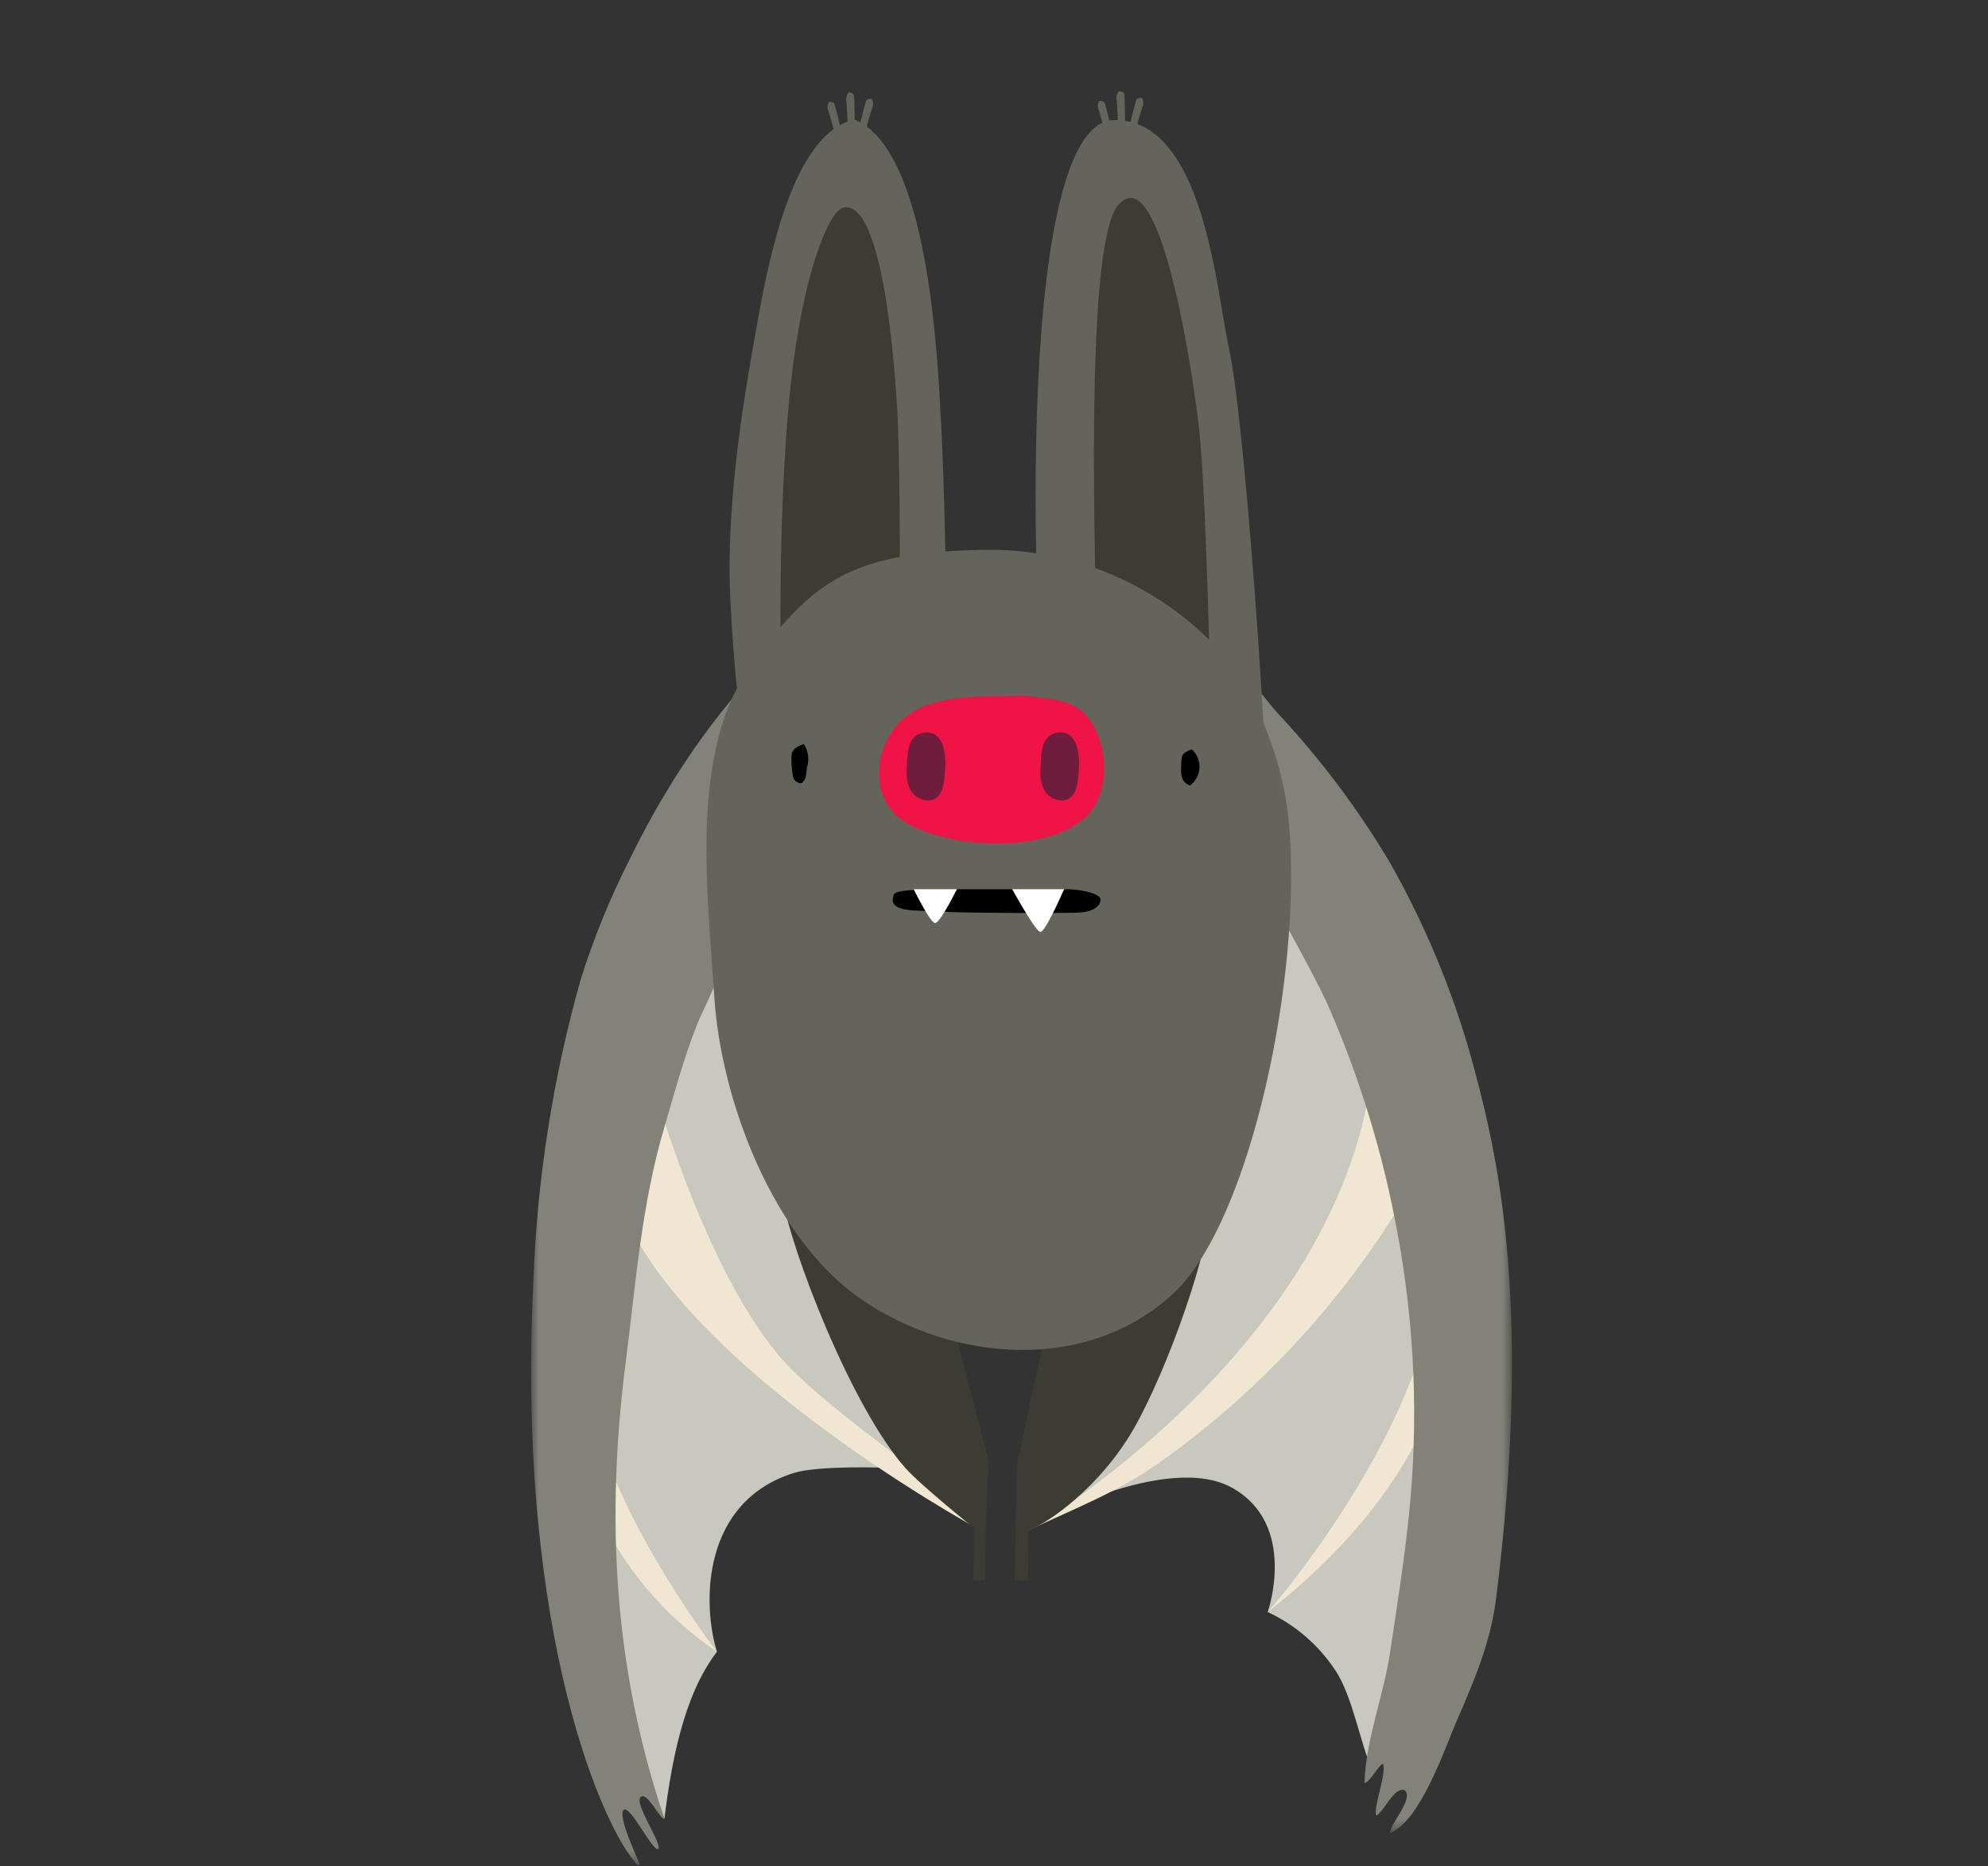 <svg width="131px" height="123px" viewBox="0 0 131 123" version="1.1" xml:space="preserve" xmlns="http://www.w3.org/2000/svg" xmlns:xlink="http://www.w3.org/1999/xlink">
  <rect x="0" y="0" width="131" height="123" fill="#333333" stroke="none"/>
  <defs>
    <polygon id="path-1" points="0 0.165 15.522 0.165 15.522 79.5 0 79.5"/>
    <polygon id="path-3" points="0.462 0.465 21.133 0.465 21.133 79.365 0.462 79.365"/>
    <polygon id="path-5" points="0 116.935 64.632 116.935 64.632 0 0 0"/>
  </defs>
  <g>
    <title>bat-b</title>
    <desc>Created with Sketch.</desc>
    <g id="bat-b" stroke="none" stroke-width="1" fill="none" fill-rule="evenodd">
      <g id="Group" transform="translate(35, 6)">
        <path d="M13.463,50.865 C13.463,50.865 8.098,50.405 5.013,66.515 C1.928,82.625 3.643,99.295 3.643,99.295 C4.043,101.165 7.503,112.4 8.783,113.865 C9.223,110.3 10.018,105.75 12.243,102.865 C11.243,99.59 11.293,92.95 17.333,91.07 C19.003,90.57 23.378,90.735 23.378,90.735 L28.498,92.16 L23.278,70.685 C23.278,70.685 14.958,56.625 13.463,50.865" id="Fill-1" fill="#C8C8BE"/>
        <path d="M29.343,94.705 C29.343,94.705 7.843,82.965 5.407,71.79 L7.907,65.03 C7.907,65.03 11.367,77.885 16.727,83.8 C19.602,86.97 28.727,93.3 28.727,93.3 L29.343,94.705 Z" id="Fill-3" fill="#F0E6D2"/>
        <path d="M12.242,102.865 C12.242,102.865 4.382,92.715 3.607,84.69 L4.252,93.3 C5.962,97.177 8.732,100.493 12.242,102.865" id="Fill-5" fill="#F0E6D2"/>
        <g id="Group-9" transform="translate(0, 37.435)">
          <mask id="mask-2" fill="white">
            <use xlink:href="#path-1"/>
          </mask>
          <g id="Clip-8"/>
          <path d="M6.492,13.2 C5.197,15.749 4.117,18.402 3.262,21.13 C1.436,27.605 0.39,34.276 0.147,41 C-1.003,64.45 4.882,77.38 7.032,79.5 L7.147,79.42 C6.982,78.975 5.697,76.285 6.087,75.855 C6.477,75.425 8.037,78.655 8.367,78.42 C8.697,78.185 6.777,75.445 7.207,75.01 C7.637,74.575 8.532,76.575 8.782,76.42 C5.437,66.565 4.907,56.63 6.232,46.34 C6.907,41.06 7.267,35.975 8.782,30.84 C9.447,28.585 10.037,26.37 10.902,24.17 C11.442,22.78 12.507,21.09 12.552,19.585 L15.522,0.165 C15.277,0.375 10.622,4.725 6.492,13.2" id="Fill-7" fill="#828278" mask="url(#mask-2)"/>
        </g>
        <path d="M59.628,66.88 C59.763,65.71 48.988,48.285 48.988,48.285 L39.343,76.62 L32.977,94.52 C32.977,94.52 41.892,89.62 46.218,92.07 C50.543,94.52 48.537,100.245 48.537,100.245 C50.347,101.088 51.887,102.415 52.988,104.08 C54.113,105.735 54.678,109.04 55.352,110.445 C56.977,108.18 59.537,105.5 60.003,102.755 C60.617,99.155 60.003,94.95 59.968,91.315 C59.892,86.105 59.798,80.895 59.713,75.685 C59.662,72.815 59.298,69.745 59.628,66.88" id="Fill-10" fill="#C8C8BE"/>
        <path d="M32.778,94.85 C32.778,94.85 57.058,80.76 55.568,59.41 L59.013,70.385 C54.767,78.355 48.716,85.222 41.343,90.435 C38.808,92.245 35.923,93.385 32.778,94.85" id="Fill-12" fill="#F0E6D2"/>
        <path d="M48.537,100.245 C48.537,100.245 62.037,84.96 59.507,73.135 L60.852,76.58 C60.852,76.58 63.467,88.57 48.537,100.245" id="Fill-14" fill="#F0E6D2"/>
        <g id="Group-18" transform="translate(43.5, 35.435)">
          <mask id="mask-4" fill="white">
            <use xlink:href="#path-3"/>
          </mask>
          <g id="Clip-17"/>
          <path d="M18.802,29.6 C17.534,24.638 15.612,19.866 13.087,15.41 C10.975,11.863 8.488,8.555 5.667,5.54 C4.813,4.595 1.727,0.415 0.462,0.465 L4.347,16.115 C4.347,16.115 7.987,22.53 8.997,24.795 C11.112,29.616 12.655,34.67 13.592,39.85 C14.729,45.974 14.981,52.23 14.342,58.425 C14.037,61.425 13.552,64.425 13.107,67.425 C12.682,70.31 11.507,73.155 11.412,76.055 C11.657,76.2 12.462,74.72 12.637,74.825 C12.892,75.42 11.987,77.635 12.182,78.23 C12.682,78.005 13.352,76.315 14.052,76.545 C14.708,77.105 13.092,78.73 13.117,79.365 C15.117,78.555 16.712,73.77 17.507,71.95 C18.622,69.39 19.722,66.795 20.072,64.015 C22.502,44.855 20.182,34.885 18.802,29.6" id="Fill-16" fill="#828278" mask="url(#mask-4)"/>
        </g>
        <path d="M26.867,77.875 L16.442,72.375 C17.032,76.345 21.187,86.875 24.677,90.77 C25.767,91.98 29.177,94.705 29.177,94.705 C29.177,94.705 29.177,96.35 29.122,98.145 L29.922,98.145 C29.892,94.61 30.152,90.275 30.152,90.275 C30.152,90.275 27.342,79.4 26.867,77.875" id="Fill-19" fill="#3C3C32"/>
        <path d="M34.798,77.51 C34.798,77.66 32.003,90.51 32.003,90.51 C32.003,90.51 31.898,96.745 31.863,98.145 L32.743,98.145 C32.743,97.215 32.778,95.78 32.778,94.845 C33.613,94.605 36.878,92.6 39.278,88.87 C41.453,85.51 44.488,77.195 44.688,74.005 L34.798,77.51 Z" id="Fill-21" fill="#3C3C32"/>
        <path d="M21.193,2.82 L20.848,2.63 L20.848,2.13 C20.848,1.66 20.813,1.19 20.778,0.72 C20.714,0.491 20.777,0.245 20.943,0.075 C21.213,0.14 21.273,0.185 21.288,0.39 C21.288,0.77 21.313,1.15 21.318,1.53 C21.323,1.91 21.318,2.15 21.318,2.455 C21.289,2.58 21.247,2.703 21.193,2.82" id="Fill-23" fill="#64645A"/>
        <path d="M20.472,3.355 L20.097,3.245 C20.057,3.07 20.032,2.91 19.992,2.745 C19.867,2.29 19.747,1.835 19.612,1.38 C19.507,1.035 19.492,1.04 19.612,0.72 C19.887,0.72 19.957,0.75 20.017,0.95 C20.117,1.315 20.212,1.685 20.302,2.055 C20.392,2.425 20.437,2.655 20.487,2.96 C20.498,3.092 20.493,3.224 20.472,3.355" id="Fill-25" fill="#64645A"/>
        <path d="M21.578,3.15 L21.953,3.04 C21.993,2.865 22.018,2.705 22.058,2.54 C22.183,2.085 22.303,1.63 22.443,1.18 C22.56,0.974 22.56,0.721 22.443,0.515 C22.168,0.515 22.093,0.545 22.038,0.745 C21.933,1.11 21.838,1.48 21.748,1.85 C21.658,2.22 21.613,2.45 21.563,2.755 C21.555,2.887 21.56,3.019 21.578,3.15" id="Fill-27" fill="#64645A"/>
        <path d="M14.842,50.245 C14.842,50.245 12.988,37.27 13.078,30.835 C13.158,25.54 13.982,20.335 14.932,15.125 C15.543,11.775 17.152,2.665 21.343,1.885 C26.198,3.965 26.777,17.53 27.008,21.775 C27.312,27.315 27.593,41.455 27.183,46.96 C24.622,48.08 14.842,50.245 14.842,50.245" id="Fill-29" fill="#64645A"/>
        <path d="M16.548,41.63 C16.548,41.63 16.048,29.035 17.123,19.17 C17.878,12.365 19.558,7.835 20.623,7.67 C23.203,7.285 23.958,18.21 24.123,20.975 C24.323,24.58 24.388,36.115 24.123,39.7 C22.423,40.43 16.548,41.63 16.548,41.63" id="Fill-31" fill="#3C3C32"/>
        <path d="M39.003,2.745 L38.658,2.555 L38.658,2.055 C38.658,1.585 38.622,1.11 38.588,0.645 C38.524,0.416 38.587,0.171 38.753,0 C39.023,0.06 39.083,0.105 39.097,0.315 C39.117,0.695 39.128,1.075 39.128,1.455 L39.128,2.38 C39.099,2.506 39.057,2.628 39.003,2.745" id="Fill-33" fill="#64645A"/>
        <path d="M38.282,3.285 L37.907,3.175 C37.867,2.995 37.842,2.835 37.802,2.675 C37.677,2.22 37.557,1.765 37.422,1.315 C37.317,0.97 37.302,0.975 37.422,0.655 C37.697,0.655 37.767,0.685 37.827,0.88 C37.932,1.25 38.022,1.615 38.112,1.985 C38.202,2.355 38.247,2.59 38.297,2.895 C38.307,3.025 38.302,3.156 38.282,3.285" id="Fill-35" fill="#64645A"/>
        <path d="M39.387,3.08 L39.767,2.97 C39.802,2.795 39.827,2.635 39.872,2.47 C39.992,2.015 40.112,1.56 40.252,1.11 C40.37,0.906 40.37,0.654 40.252,0.45 C39.977,0.45 39.902,0.48 39.847,0.68 C39.742,1.045 39.648,1.41 39.557,1.78 C39.467,2.15 39.422,2.385 39.372,2.69 C39.365,2.82 39.37,2.951 39.387,3.08" id="Fill-37" fill="#64645A"/>
        <path d="M48.767,56.405 C46.503,53.27 35.032,45.84 34.318,45.07 C33.112,39.935 31.492,1.965 38.423,1.91 C44.302,1.865 45.122,12.985 45.967,16.865 C47.188,22.45 48.987,49.615 48.767,56.405" id="Fill-39" fill="#64645A"/>
        <path d="M44.923,48.245 C44.783,38.045 44.423,25.41 43.973,21.885 C43.517,18.135 41.473,4.595 38.747,7.435 C36.023,10.275 37.433,38.585 37.588,47.985 L44.923,48.245 Z" id="Fill-41" fill="#3C3C32"/>
        <path d="M49.932,48.245 C49.537,43.855 47.597,38.935 44.352,35.85 C40.352,32.08 35.012,30.062 29.517,30.245 C21.277,30.44 18.472,32.12 14.277,38.185 C10.417,43.775 11.667,53.185 12.062,59.61 C12.482,66.46 15.922,75.64 21.772,79.645 C27.882,83.83 36.773,84.48 42.382,79.185 C47.438,74.395 50.842,58.17 49.932,48.245" id="Fill-43" fill="#64645A"/>
        <path d="M23.843,53.17 C23.892,52.965 23.843,52.785 24.642,52.7 C27.093,52.445 32.093,52.585 33.843,52.54 C35.593,52.495 37.538,52.785 37.517,53.295 C37.498,53.805 36.917,54.14 35.888,54.155 C33.998,54.185 32.108,54.18 30.223,54.155 C28.692,54.155 27.168,54.1 25.648,54.025 C25.168,54.005 23.642,54.015 23.843,53.17" id="Fill-45" fill="#000000"/>
        <path d="M24.927,52.03 C24.927,52.03 26.242,54.815 26.617,54.835 C26.992,54.855 28.337,52.03 28.337,52.03 L24.927,52.03 Z" id="Fill-47" fill="#FFFFFF"/>
        <path d="M31.343,51.95 C31.343,51.95 33.188,55.405 33.557,55.42 C33.928,55.435 35.337,52.1 35.337,52.1 L31.343,51.95 Z" id="Fill-49" fill="#FFFFFF"/>
        <mask id="mask-6" fill="white">
          <use xlink:href="#path-5"/>
        </mask>
        <g id="Clip-52"/>
        <polygon id="Fill-51" fill="#64645A" mask="url(#mask-6)" points="22.262 52.605 39.428 52.605 39.428 51.06 22.262 51.06"/>
        <path d="M37.403,42.59 C36.438,40.05 34.868,40.16 32.403,39.835 C29.988,39.96 26.748,39.655 24.713,41.215 C22.678,42.775 22.213,46.215 24.213,47.87 C26.563,49.835 33.948,50.55 36.713,47.685 C37.727,46.63 38.113,44.44 37.403,42.59" id="Fill-53" fill="#F01446" mask="url(#mask-6)"/>
        <path d="M34.782,42.275 C36.092,42.185 36.152,43.935 36.092,44.715 C36.032,45.495 35.997,46.87 34.842,46.745 C33.688,46.62 33.492,45.395 33.563,44.685 C33.632,43.975 33.467,42.37 34.782,42.275" id="Fill-54" fill="#6E1E3C" mask="url(#mask-6)"/>
        <path d="M25.968,42.275 C27.282,42.185 27.343,43.935 27.282,44.715 C27.223,45.495 27.188,46.87 26.032,46.745 C24.878,46.62 24.683,45.395 24.747,44.685 C24.812,43.975 24.652,42.37 25.968,42.275" id="Fill-55" fill="#6E1E3C" mask="url(#mask-6)"/>
        <path d="M17.788,45.625 C17.507,45.621 17.276,45.404 17.253,45.125 C17.166,44.686 17.134,44.237 17.158,43.79 C17.188,43.35 17.573,43.18 17.968,43.03 C18.265,43.499 18.34,44.075 18.173,44.605 C18.123,44.985 18.153,45.41 17.788,45.625" id="Fill-56" fill="#000000" mask="url(#mask-6)"/>
        <path d="M43.412,45.775 C42.733,45.5 42.822,44.905 42.842,44.35 C42.842,43.71 42.923,43.64 43.532,43.38 C44.167,43.96 44.211,44.943 43.631,45.577 C43.565,45.65 43.491,45.716 43.412,45.775" id="Fill-57" fill="#000000" mask="url(#mask-6)"/>
      </g>
    </g>
  </g>
</svg>